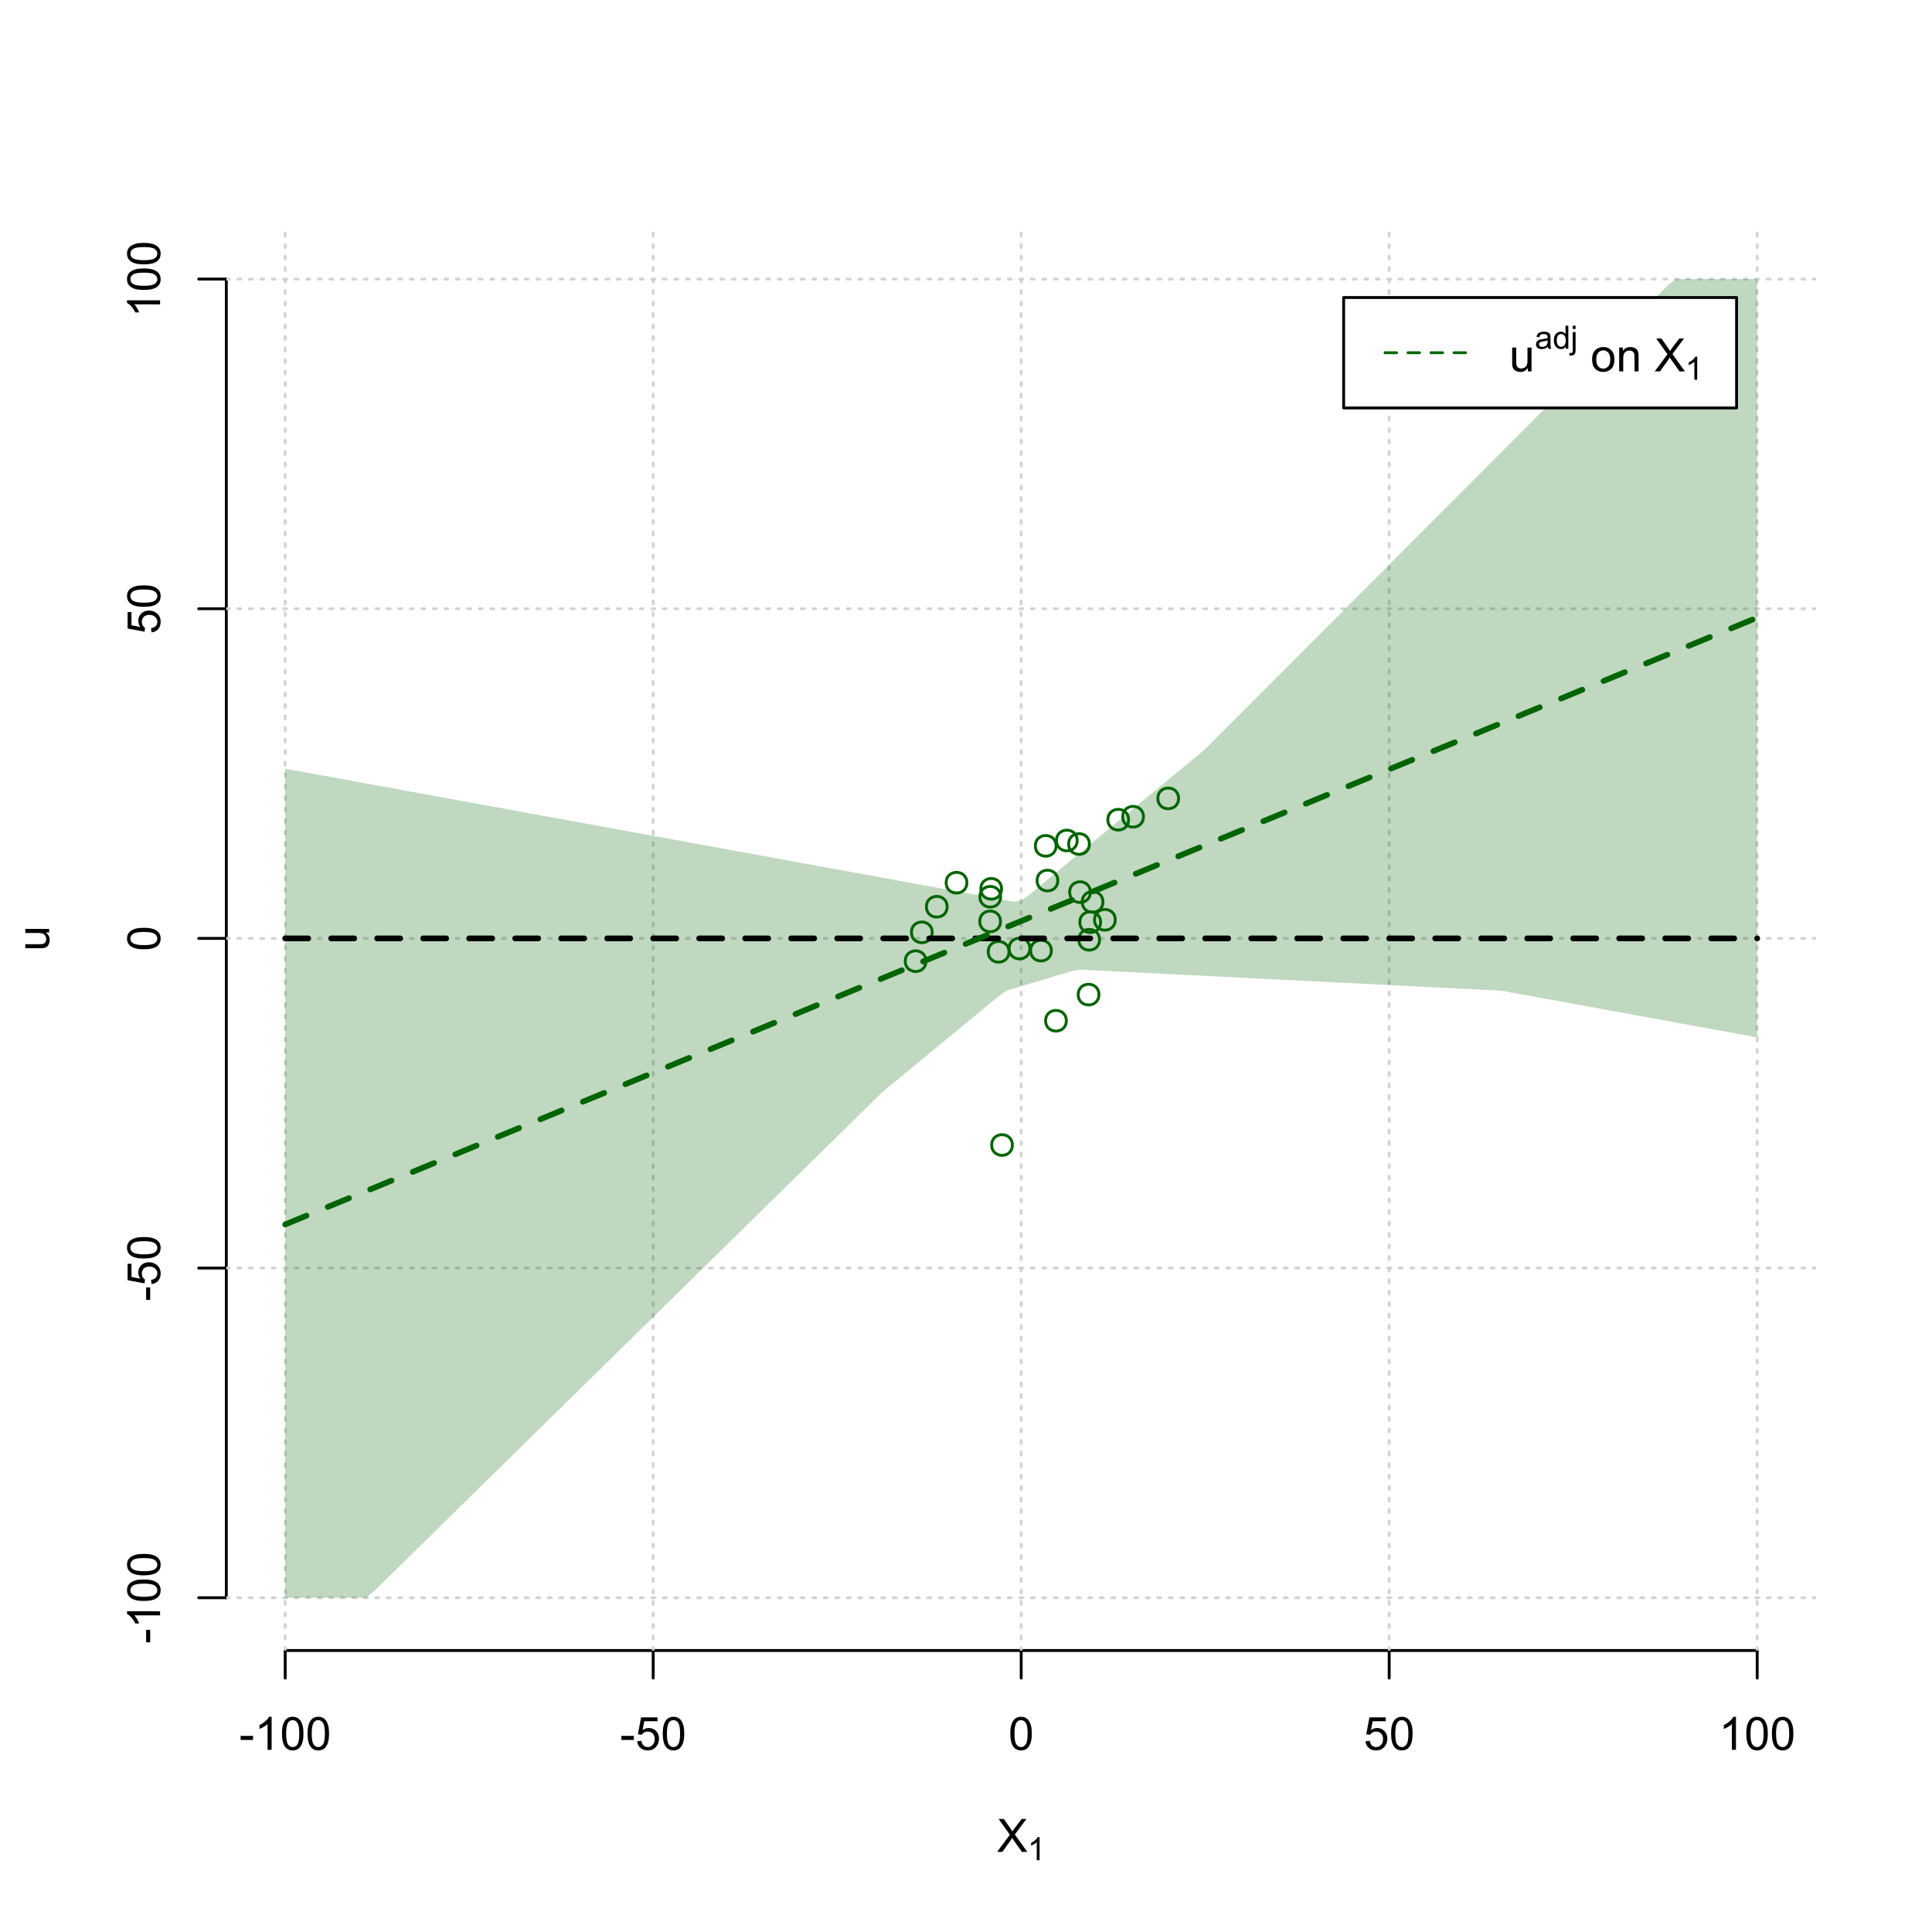 <?xml version="1.0" encoding="UTF-8"?>
<svg xmlns="http://www.w3.org/2000/svg" xmlns:xlink="http://www.w3.org/1999/xlink" width="504pt" height="504pt" viewBox="0 0 504 504" version="1.1">
<defs>
<g>
<symbol overflow="visible" id="glyph0-0">
<path style="stroke:none;" d="M 1.5 0 L 1.5 -7.5 L 7.5 -7.5 L 7.5 0 Z M 1.688 -0.188 L 7.312 -0.188 L 7.312 -7.312 L 1.688 -7.312 Z M 1.688 -0.188 "/>
</symbol>
<symbol overflow="visible" id="glyph0-1">
<path style="stroke:none;" d="M 0.055 0 L 3.375 -4.477 L 0.445 -8.59 L 1.797 -8.59 L 3.359 -6.387 C 3.68 -5.93 3.91 -5.578 4.047 -5.332 C 4.238 -5.645 4.465 -5.969 4.727 -6.312 L 6.457 -8.59 L 7.695 -8.59 L 4.676 -4.539 L 7.93 0 L 6.523 0 L 4.359 -3.062 C 4.238 -3.238 4.113 -3.43 3.984 -3.641 C 3.789 -3.324 3.652 -3.109 3.574 -2.992 L 1.418 0 Z M 0.055 0 "/>
</symbol>
<symbol overflow="visible" id="glyph0-2">
<path style="stroke:none;" d="M 0.383 -2.578 L 0.383 -3.641 L 3.621 -3.641 L 3.621 -2.578 Z M 0.383 -2.578 "/>
</symbol>
<symbol overflow="visible" id="glyph0-3">
<path style="stroke:none;" d="M 4.469 0 L 3.414 0 L 3.414 -6.719 C 3.16 -6.477 2.828 -6.234 2.414 -5.996 C 2 -5.75 1.629 -5.57 1.305 -5.449 L 1.305 -6.469 C 1.895 -6.742 2.41 -7.078 2.852 -7.477 C 3.293 -7.871 3.605 -8.254 3.789 -8.625 L 4.469 -8.625 Z M 4.469 0 "/>
</symbol>
<symbol overflow="visible" id="glyph0-4">
<path style="stroke:none;" d="M 0.5 -4.234 C 0.496 -5.246 0.602 -6.062 0.812 -6.688 C 1.02 -7.305 1.328 -7.785 1.742 -8.121 C 2.148 -8.457 2.668 -8.625 3.297 -8.625 C 3.758 -8.625 4.164 -8.531 4.512 -8.348 C 4.855 -8.16 5.141 -7.891 5.371 -7.543 C 5.594 -7.191 5.773 -6.766 5.906 -6.266 C 6.035 -5.762 6.098 -5.086 6.102 -4.234 C 6.098 -3.227 5.996 -2.414 5.789 -1.797 C 5.578 -1.176 5.266 -0.695 4.859 -0.359 C 4.445 -0.02 3.926 0.145 3.297 0.148 C 2.465 0.145 1.816 -0.148 1.348 -0.742 C 0.781 -1.457 0.496 -2.621 0.5 -4.234 Z M 1.582 -4.234 C 1.582 -2.824 1.746 -1.887 2.074 -1.418 C 2.402 -0.949 2.809 -0.715 3.297 -0.719 C 3.777 -0.715 4.184 -0.949 4.52 -1.422 C 4.848 -1.887 5.016 -2.824 5.016 -4.234 C 5.016 -5.648 4.848 -6.59 4.52 -7.055 C 4.184 -7.516 3.773 -7.746 3.289 -7.75 C 2.801 -7.746 2.414 -7.543 2.125 -7.137 C 1.762 -6.613 1.582 -5.645 1.582 -4.234 Z M 1.582 -4.234 "/>
</symbol>
<symbol overflow="visible" id="glyph0-5">
<path style="stroke:none;" d="M 0.5 -2.25 L 1.605 -2.344 C 1.684 -1.805 1.871 -1.398 2.176 -1.125 C 2.473 -0.852 2.836 -0.715 3.258 -0.719 C 3.766 -0.715 4.195 -0.906 4.547 -1.293 C 4.898 -1.672 5.074 -2.18 5.074 -2.82 C 5.074 -3.414 4.902 -3.891 4.566 -4.242 C 4.227 -4.59 3.785 -4.762 3.242 -4.766 C 2.898 -4.762 2.594 -4.684 2.32 -4.531 C 2.047 -4.375 1.832 -4.176 1.676 -3.93 L 0.688 -4.062 L 1.516 -8.473 L 5.789 -8.473 L 5.789 -7.465 L 2.359 -7.465 L 1.898 -5.156 C 2.414 -5.516 2.953 -5.695 3.523 -5.695 C 4.27 -5.695 4.902 -5.434 5.422 -4.914 C 5.934 -4.395 6.191 -3.727 6.195 -2.914 C 6.191 -2.133 5.965 -1.461 5.516 -0.898 C 4.961 -0.199 4.211 0.145 3.258 0.148 C 2.477 0.145 1.836 -0.07 1.344 -0.508 C 0.844 -0.941 0.562 -1.523 0.5 -2.25 Z M 0.5 -2.25 "/>
</symbol>
<symbol overflow="visible" id="glyph0-6">
<path style="stroke:none;" d="M 4.867 0 L 4.867 -0.914 C 4.379 -0.211 3.723 0.141 2.895 0.141 C 2.527 0.141 2.184 0.07 1.867 -0.07 C 1.547 -0.211 1.309 -0.387 1.156 -0.602 C 1 -0.812 0.895 -1.074 0.832 -1.383 C 0.785 -1.59 0.762 -1.918 0.766 -2.367 L 0.766 -6.223 L 1.82 -6.223 L 1.82 -2.773 C 1.816 -2.219 1.84 -1.848 1.887 -1.656 C 1.949 -1.379 2.09 -1.16 2.309 -1.004 C 2.523 -0.84 2.789 -0.762 3.105 -0.766 C 3.418 -0.762 3.715 -0.844 3.996 -1.008 C 4.273 -1.172 4.469 -1.391 4.586 -1.672 C 4.699 -1.949 4.758 -2.355 4.758 -2.891 L 4.758 -6.223 L 5.812 -6.223 L 5.812 0 Z M 4.867 0 "/>
</symbol>
<symbol overflow="visible" id="glyph0-7">
<path style="stroke:none;" d=""/>
</symbol>
<symbol overflow="visible" id="glyph0-8">
<path style="stroke:none;" d="M 0.398 -3.109 C 0.398 -4.262 0.719 -5.117 1.359 -5.672 C 1.895 -6.133 2.547 -6.363 3.316 -6.363 C 4.172 -6.363 4.871 -6.082 5.414 -5.52 C 5.953 -4.957 6.223 -4.184 6.227 -3.199 C 6.223 -2.398 6.102 -1.766 5.867 -1.309 C 5.625 -0.848 5.277 -0.492 4.82 -0.238 C 4.359 0.016 3.859 0.141 3.316 0.141 C 2.441 0.141 1.734 -0.137 1.203 -0.695 C 0.664 -1.254 0.398 -2.059 0.398 -3.109 Z M 1.484 -3.109 C 1.48 -2.309 1.656 -1.711 2.004 -1.32 C 2.348 -0.922 2.785 -0.727 3.316 -0.727 C 3.84 -0.727 4.273 -0.926 4.621 -1.324 C 4.969 -1.723 5.145 -2.328 5.145 -3.148 C 5.145 -3.914 4.969 -4.496 4.617 -4.895 C 4.266 -5.289 3.832 -5.488 3.316 -5.492 C 2.785 -5.488 2.348 -5.293 2.004 -4.898 C 1.656 -4.5 1.48 -3.902 1.484 -3.109 Z M 1.484 -3.109 "/>
</symbol>
<symbol overflow="visible" id="glyph0-9">
<path style="stroke:none;" d="M 0.789 0 L 0.789 -6.223 L 1.742 -6.223 L 1.742 -5.336 C 2.195 -6.02 2.855 -6.363 3.719 -6.363 C 4.09 -6.363 4.434 -6.293 4.754 -6.16 C 5.066 -6.023 5.305 -5.848 5.461 -5.633 C 5.617 -5.41 5.727 -5.152 5.789 -4.852 C 5.828 -4.656 5.848 -4.312 5.848 -3.828 L 5.848 0 L 4.793 0 L 4.793 -3.785 C 4.793 -4.215 4.75 -4.535 4.668 -4.75 C 4.586 -4.961 4.441 -5.129 4.234 -5.258 C 4.023 -5.383 3.777 -5.449 3.5 -5.449 C 3.047 -5.449 2.66 -5.305 2.332 -5.02 C 2.004 -4.734 1.84 -4.195 1.844 -3.398 L 1.844 0 Z M 0.789 0 "/>
</symbol>
<symbol overflow="visible" id="glyph1-0">
<path style="stroke:none;" d="M 1.051 0 L 1.051 -5.25 L 5.25 -5.25 L 5.25 0 Z M 1.18 -0.133 L 5.117 -0.133 L 5.117 -5.117 L 1.18 -5.117 Z M 1.18 -0.133 "/>
</symbol>
<symbol overflow="visible" id="glyph1-1">
<path style="stroke:none;" d="M 3.129 0 L 2.391 0 L 2.391 -4.703 C 2.211 -4.531 1.977 -4.363 1.691 -4.195 C 1.398 -4.023 1.141 -3.895 0.914 -3.812 L 0.914 -4.527 C 1.328 -4.719 1.688 -4.953 1.996 -5.234 C 2.305 -5.508 2.523 -5.777 2.652 -6.039 L 3.129 -6.039 Z M 3.129 0 "/>
</symbol>
<symbol overflow="visible" id="glyph1-2">
<path style="stroke:none;" d="M 3.395 -0.539 C 3.117 -0.305 2.855 -0.137 2.605 -0.043 C 2.352 0.051 2.082 0.094 1.793 0.098 C 1.312 0.094 0.941 -0.02 0.688 -0.25 C 0.43 -0.48 0.305 -0.781 0.305 -1.148 C 0.305 -1.359 0.352 -1.551 0.449 -1.73 C 0.543 -1.902 0.668 -2.047 0.828 -2.156 C 0.984 -2.262 1.164 -2.34 1.363 -2.398 C 1.504 -2.434 1.723 -2.473 2.02 -2.512 C 2.609 -2.578 3.047 -2.664 3.336 -2.766 C 3.336 -2.867 3.34 -2.93 3.34 -2.957 C 3.34 -3.258 3.27 -3.469 3.129 -3.594 C 2.941 -3.758 2.66 -3.844 2.289 -3.844 C 1.941 -3.844 1.684 -3.781 1.52 -3.66 C 1.348 -3.535 1.227 -3.32 1.152 -3.016 L 0.43 -3.113 C 0.492 -3.418 0.602 -3.668 0.754 -3.863 C 0.902 -4.051 1.121 -4.199 1.406 -4.301 C 1.688 -4.402 2.016 -4.453 2.395 -4.453 C 2.766 -4.453 3.066 -4.406 3.301 -4.32 C 3.527 -4.23 3.699 -4.121 3.812 -3.992 C 3.918 -3.855 3.996 -3.691 4.043 -3.492 C 4.066 -3.363 4.078 -3.133 4.082 -2.809 L 4.082 -1.824 C 4.078 -1.137 4.094 -0.703 4.129 -0.523 C 4.156 -0.336 4.219 -0.164 4.316 0 L 3.543 0 C 3.465 -0.152 3.414 -0.332 3.395 -0.539 Z M 3.336 -2.188 C 3.062 -2.074 2.66 -1.98 2.129 -1.906 C 1.82 -1.859 1.605 -1.812 1.484 -1.758 C 1.355 -1.703 1.258 -1.621 1.191 -1.52 C 1.121 -1.41 1.09 -1.293 1.09 -1.168 C 1.09 -0.969 1.164 -0.805 1.312 -0.676 C 1.461 -0.543 1.68 -0.48 1.969 -0.48 C 2.25 -0.48 2.5 -0.539 2.727 -0.664 C 2.945 -0.785 3.109 -0.957 3.215 -1.176 C 3.293 -1.34 3.332 -1.586 3.336 -1.914 Z M 3.336 -2.188 "/>
</symbol>
<symbol overflow="visible" id="glyph1-3">
<path style="stroke:none;" d="M 3.379 0 L 3.379 -0.551 C 3.102 -0.121 2.695 0.094 2.16 0.098 C 1.812 0.094 1.492 0 1.203 -0.188 C 0.906 -0.379 0.68 -0.645 0.523 -0.988 C 0.359 -1.328 0.281 -1.723 0.285 -2.172 C 0.281 -2.605 0.355 -3 0.504 -3.355 C 0.648 -3.707 0.863 -3.977 1.156 -4.168 C 1.441 -4.355 1.766 -4.453 2.129 -4.453 C 2.387 -4.453 2.621 -4.395 2.828 -4.285 C 3.031 -4.172 3.199 -4.031 3.332 -3.855 L 3.332 -6.012 L 4.066 -6.012 L 4.066 0 Z M 1.047 -2.172 C 1.043 -1.613 1.16 -1.195 1.398 -0.922 C 1.629 -0.641 1.906 -0.504 2.23 -0.508 C 2.551 -0.504 2.824 -0.637 3.051 -0.902 C 3.273 -1.168 3.387 -1.57 3.391 -2.113 C 3.387 -2.707 3.273 -3.145 3.047 -3.426 C 2.816 -3.703 2.531 -3.844 2.199 -3.844 C 1.867 -3.844 1.594 -3.707 1.375 -3.441 C 1.152 -3.168 1.043 -2.746 1.047 -2.172 Z M 1.047 -2.172 "/>
</symbol>
<symbol overflow="visible" id="glyph1-4">
<path style="stroke:none;" d="M 0.551 -5.156 L 0.551 -6.012 L 1.289 -6.012 L 1.289 -5.156 Z M -0.387 1.691 L -0.246 1.062 C -0.098 1.098 0.016 1.117 0.102 1.121 C 0.25 1.117 0.363 1.066 0.438 0.969 C 0.512 0.867 0.551 0.621 0.551 0.223 L 0.551 -4.355 L 1.289 -4.355 L 1.289 0.238 C 1.289 0.773 1.219 1.148 1.078 1.359 C 0.898 1.633 0.602 1.77 0.191 1.77 C -0.008 1.77 -0.199 1.742 -0.387 1.691 Z M -0.387 1.691 "/>
</symbol>
<symbol overflow="visible" id="glyph2-0">
<path style="stroke:none;" d="M 0 -1.5 L -7.5 -1.5 L -7.5 -7.5 L 0 -7.5 Z M -0.188 -1.688 L -0.188 -7.312 L -7.312 -7.312 L -7.312 -1.688 Z M -0.188 -1.688 "/>
</symbol>
<symbol overflow="visible" id="glyph2-1">
<path style="stroke:none;" d="M 0 -4.867 L -0.914 -4.867 C -0.211 -4.379 0.141 -3.723 0.141 -2.895 C 0.141 -2.527 0.07 -2.184 -0.07 -1.867 C -0.211 -1.547 -0.387 -1.309 -0.598 -1.156 C -0.809 -1 -1.07 -0.895 -1.383 -0.832 C -1.59 -0.789 -1.918 -0.766 -2.367 -0.77 L -6.223 -0.77 L -6.223 -1.824 L -2.773 -1.824 C -2.219 -1.82 -1.848 -1.844 -1.656 -1.887 C -1.379 -1.949 -1.16 -2.09 -1.004 -2.309 C -0.84 -2.523 -0.762 -2.789 -0.766 -3.105 C -0.762 -3.418 -0.844 -3.715 -1.008 -3.996 C -1.172 -4.273 -1.391 -4.469 -1.672 -4.586 C -1.945 -4.699 -2.352 -4.758 -2.887 -4.758 L -6.223 -4.758 L -6.223 -5.812 L 0 -5.812 Z M 0 -4.867 "/>
</symbol>
<symbol overflow="visible" id="glyph2-2">
<path style="stroke:none;" d="M -2.578 -0.383 L -3.641 -0.383 L -3.641 -3.621 L -2.578 -3.621 Z M -2.578 -0.383 "/>
</symbol>
<symbol overflow="visible" id="glyph2-3">
<path style="stroke:none;" d="M 0 -4.469 L 0 -3.414 L -6.719 -3.418 C -6.477 -3.16 -6.234 -2.828 -5.996 -2.418 C -5.75 -2.004 -5.57 -1.633 -5.449 -1.309 L -6.469 -1.309 C -6.742 -1.895 -7.078 -2.41 -7.477 -2.852 C -7.871 -3.293 -8.254 -3.605 -8.625 -3.793 L -8.625 -4.473 Z M 0 -4.469 "/>
</symbol>
<symbol overflow="visible" id="glyph2-4">
<path style="stroke:none;" d="M -4.234 -0.5 C -5.246 -0.496 -6.062 -0.602 -6.688 -0.812 C -7.305 -1.02 -7.785 -1.328 -8.121 -1.742 C -8.457 -2.152 -8.625 -2.672 -8.625 -3.301 C -8.625 -3.758 -8.531 -4.164 -8.348 -4.512 C -8.16 -4.859 -7.891 -5.145 -7.543 -5.371 C -7.191 -5.594 -6.766 -5.773 -6.266 -5.906 C -5.762 -6.035 -5.086 -6.098 -4.234 -6.102 C -3.223 -6.098 -2.41 -5.996 -1.793 -5.789 C -1.176 -5.578 -0.695 -5.266 -0.359 -4.859 C -0.02 -4.445 0.145 -3.926 0.148 -3.297 C 0.145 -2.465 -0.148 -1.816 -0.742 -1.348 C -1.457 -0.781 -2.621 -0.496 -4.234 -0.5 Z M -4.234 -1.582 C -2.824 -1.582 -1.887 -1.746 -1.418 -2.074 C -0.949 -2.402 -0.715 -2.809 -0.719 -3.297 C -0.715 -3.777 -0.949 -4.184 -1.422 -4.52 C -1.887 -4.848 -2.824 -5.016 -4.234 -5.016 C -5.648 -5.016 -6.59 -4.848 -7.055 -4.52 C -7.516 -4.188 -7.746 -3.777 -7.75 -3.289 C -7.746 -2.801 -7.543 -2.414 -7.137 -2.129 C -6.613 -1.762 -5.645 -1.582 -4.234 -1.582 Z M -4.234 -1.582 "/>
</symbol>
<symbol overflow="visible" id="glyph2-5">
<path style="stroke:none;" d="M -2.25 -0.5 L -2.344 -1.605 C -1.805 -1.684 -1.398 -1.871 -1.125 -2.176 C -0.852 -2.473 -0.715 -2.836 -0.719 -3.258 C -0.715 -3.766 -0.906 -4.195 -1.293 -4.547 C -1.672 -4.898 -2.18 -5.074 -2.816 -5.074 C -3.414 -5.074 -3.891 -4.902 -4.242 -4.566 C -4.59 -4.227 -4.762 -3.785 -4.766 -3.242 C -4.762 -2.898 -4.684 -2.594 -4.531 -2.32 C -4.375 -2.047 -4.176 -1.832 -3.93 -1.676 L -4.062 -0.688 L -8.473 -1.52 L -8.473 -5.789 L -7.465 -5.789 L -7.465 -2.363 L -5.156 -1.898 C -5.516 -2.414 -5.695 -2.953 -5.695 -3.523 C -5.695 -4.27 -5.434 -4.902 -4.914 -5.422 C -4.395 -5.934 -3.727 -6.191 -2.91 -6.195 C -2.133 -6.191 -1.461 -5.965 -0.895 -5.516 C -0.199 -4.961 0.145 -4.211 0.148 -3.258 C 0.145 -2.477 -0.07 -1.836 -0.508 -1.344 C -0.941 -0.848 -1.523 -0.566 -2.25 -0.5 Z M -2.25 -0.5 "/>
</symbol>
</g>
<clipPath id="clip1">
  <path d="M 74 59.039 L 75 59.039 L 75 430.559 L 74 430.559 Z M 74 59.039 "/>
</clipPath>
<clipPath id="clip2">
  <path d="M 170 59.039 L 171 59.039 L 171 430.559 L 170 430.559 Z M 170 59.039 "/>
</clipPath>
<clipPath id="clip3">
  <path d="M 266 59.039 L 267 59.039 L 267 430.559 L 266 430.559 Z M 266 59.039 "/>
</clipPath>
<clipPath id="clip4">
  <path d="M 362 59.039 L 363 59.039 L 363 430.559 L 362 430.559 Z M 362 59.039 "/>
</clipPath>
<clipPath id="clip5">
  <path d="M 458 59.039 L 459 59.039 L 459 430.559 L 458 430.559 Z M 458 59.039 "/>
</clipPath>
<clipPath id="clip6">
  <path d="M 59.039 416 L 473.758 416 L 473.758 418 L 59.039 418 Z M 59.039 416 "/>
</clipPath>
<clipPath id="clip7">
  <path d="M 59.039 330 L 473.758 330 L 473.758 332 L 59.039 332 Z M 59.039 330 "/>
</clipPath>
<clipPath id="clip8">
  <path d="M 59.039 244 L 473.758 244 L 473.758 246 L 59.039 246 Z M 59.039 244 "/>
</clipPath>
<clipPath id="clip9">
  <path d="M 59.039 158 L 473.758 158 L 473.758 160 L 59.039 160 Z M 59.039 158 "/>
</clipPath>
<clipPath id="clip10">
  <path d="M 59.039 72 L 473.758 72 L 473.758 74 L 59.039 74 Z M 59.039 72 "/>
</clipPath>
</defs>
<g id="surface1716">
<rect x="0" y="0" width="504" height="504" style="fill:rgb(100%,100%,100%);fill-opacity:1;stroke:none;"/>
<g style="fill:rgb(0%,0%,0%);fill-opacity:1;">
  <use xlink:href="#glyph0-1" x="260.062" y="483.102"/>
</g>
<g style="fill:rgb(0%,0%,0%);fill-opacity:1;">
  <use xlink:href="#glyph1-1" x="268.066" y="485.281"/>
</g>
<g style="fill:rgb(0%,0%,0%);fill-opacity:1;">
  <use xlink:href="#glyph2-1" x="12.82" y="248.137"/>
</g>
<path style="fill:none;stroke-width:0.75;stroke-linecap:round;stroke-linejoin:round;stroke:rgb(0%,0%,0%);stroke-opacity:1;stroke-miterlimit:10;" d="M 74.398 430.559 L 458.398 430.559 "/>
<path style="fill:none;stroke-width:0.75;stroke-linecap:round;stroke-linejoin:round;stroke:rgb(0%,0%,0%);stroke-opacity:1;stroke-miterlimit:10;" d="M 74.398 430.559 L 74.398 437.762 "/>
<path style="fill:none;stroke-width:0.75;stroke-linecap:round;stroke-linejoin:round;stroke:rgb(0%,0%,0%);stroke-opacity:1;stroke-miterlimit:10;" d="M 170.398 430.559 L 170.398 437.762 "/>
<path style="fill:none;stroke-width:0.75;stroke-linecap:round;stroke-linejoin:round;stroke:rgb(0%,0%,0%);stroke-opacity:1;stroke-miterlimit:10;" d="M 266.398 430.559 L 266.398 437.762 "/>
<path style="fill:none;stroke-width:0.75;stroke-linecap:round;stroke-linejoin:round;stroke:rgb(0%,0%,0%);stroke-opacity:1;stroke-miterlimit:10;" d="M 362.398 430.559 L 362.398 437.762 "/>
<path style="fill:none;stroke-width:0.75;stroke-linecap:round;stroke-linejoin:round;stroke:rgb(0%,0%,0%);stroke-opacity:1;stroke-miterlimit:10;" d="M 458.398 430.559 L 458.398 437.762 "/>
<g style="fill:rgb(0%,0%,0%);fill-opacity:1;">
  <use xlink:href="#glyph0-2" x="62.391" y="456.48"/>
  <use xlink:href="#glyph0-3" x="66.387" y="456.48"/>
  <use xlink:href="#glyph0-4" x="73.061" y="456.48"/>
  <use xlink:href="#glyph0-4" x="79.734" y="456.48"/>
</g>
<g style="fill:rgb(0%,0%,0%);fill-opacity:1;">
  <use xlink:href="#glyph0-2" x="161.727" y="456.48"/>
  <use xlink:href="#glyph0-5" x="165.723" y="456.48"/>
  <use xlink:href="#glyph0-4" x="172.396" y="456.48"/>
</g>
<g style="fill:rgb(0%,0%,0%);fill-opacity:1;">
  <use xlink:href="#glyph0-4" x="263.062" y="456.48"/>
</g>
<g style="fill:rgb(0%,0%,0%);fill-opacity:1;">
  <use xlink:href="#glyph0-5" x="355.727" y="456.48"/>
  <use xlink:href="#glyph0-4" x="362.4" y="456.48"/>
</g>
<g style="fill:rgb(0%,0%,0%);fill-opacity:1;">
  <use xlink:href="#glyph0-3" x="448.387" y="456.48"/>
  <use xlink:href="#glyph0-4" x="455.061" y="456.48"/>
  <use xlink:href="#glyph0-4" x="461.734" y="456.48"/>
</g>
<path style="fill:none;stroke-width:0.75;stroke-linecap:round;stroke-linejoin:round;stroke:rgb(0%,0%,0%);stroke-opacity:1;stroke-miterlimit:10;" d="M 59.039 416.801 L 59.039 72.801 "/>
<path style="fill:none;stroke-width:0.75;stroke-linecap:round;stroke-linejoin:round;stroke:rgb(0%,0%,0%);stroke-opacity:1;stroke-miterlimit:10;" d="M 59.039 416.801 L 51.84 416.801 "/>
<path style="fill:none;stroke-width:0.75;stroke-linecap:round;stroke-linejoin:round;stroke:rgb(0%,0%,0%);stroke-opacity:1;stroke-miterlimit:10;" d="M 59.039 330.801 L 51.84 330.801 "/>
<path style="fill:none;stroke-width:0.75;stroke-linecap:round;stroke-linejoin:round;stroke:rgb(0%,0%,0%);stroke-opacity:1;stroke-miterlimit:10;" d="M 59.039 244.801 L 51.84 244.801 "/>
<path style="fill:none;stroke-width:0.75;stroke-linecap:round;stroke-linejoin:round;stroke:rgb(0%,0%,0%);stroke-opacity:1;stroke-miterlimit:10;" d="M 59.039 158.801 L 51.84 158.801 "/>
<path style="fill:none;stroke-width:0.75;stroke-linecap:round;stroke-linejoin:round;stroke:rgb(0%,0%,0%);stroke-opacity:1;stroke-miterlimit:10;" d="M 59.039 72.801 L 51.84 72.801 "/>
<g style="fill:rgb(0%,0%,0%);fill-opacity:1;">
  <use xlink:href="#glyph2-2" x="41.762" y="428.809"/>
  <use xlink:href="#glyph2-3" x="41.762" y="424.812"/>
  <use xlink:href="#glyph2-4" x="41.762" y="418.139"/>
  <use xlink:href="#glyph2-4" x="41.762" y="411.465"/>
</g>
<g style="fill:rgb(0%,0%,0%);fill-opacity:1;">
  <use xlink:href="#glyph2-2" x="41.762" y="339.473"/>
  <use xlink:href="#glyph2-5" x="41.762" y="335.477"/>
  <use xlink:href="#glyph2-4" x="41.762" y="328.803"/>
</g>
<g style="fill:rgb(0%,0%,0%);fill-opacity:1;">
  <use xlink:href="#glyph2-4" x="41.762" y="248.137"/>
</g>
<g style="fill:rgb(0%,0%,0%);fill-opacity:1;">
  <use xlink:href="#glyph2-5" x="41.762" y="165.473"/>
  <use xlink:href="#glyph2-4" x="41.762" y="158.799"/>
</g>
<g style="fill:rgb(0%,0%,0%);fill-opacity:1;">
  <use xlink:href="#glyph2-3" x="41.762" y="82.812"/>
  <use xlink:href="#glyph2-4" x="41.762" y="76.139"/>
  <use xlink:href="#glyph2-4" x="41.762" y="69.465"/>
</g>
<g clip-path="url(#clip1)" clip-rule="nonzero">
<path style="fill:none;stroke-width:0.75;stroke-linecap:round;stroke-linejoin:round;stroke:rgb(82.745%,82.745%,82.745%);stroke-opacity:1;stroke-dasharray:0.75,2.25;stroke-miterlimit:10;" d="M 74.398 430.559 L 74.398 59.039 "/>
</g>
<g clip-path="url(#clip2)" clip-rule="nonzero">
<path style="fill:none;stroke-width:0.75;stroke-linecap:round;stroke-linejoin:round;stroke:rgb(82.745%,82.745%,82.745%);stroke-opacity:1;stroke-dasharray:0.75,2.25;stroke-miterlimit:10;" d="M 170.398 430.559 L 170.398 59.039 "/>
</g>
<g clip-path="url(#clip3)" clip-rule="nonzero">
<path style="fill:none;stroke-width:0.75;stroke-linecap:round;stroke-linejoin:round;stroke:rgb(82.745%,82.745%,82.745%);stroke-opacity:1;stroke-dasharray:0.75,2.25;stroke-miterlimit:10;" d="M 266.398 430.559 L 266.398 59.039 "/>
</g>
<g clip-path="url(#clip4)" clip-rule="nonzero">
<path style="fill:none;stroke-width:0.75;stroke-linecap:round;stroke-linejoin:round;stroke:rgb(82.745%,82.745%,82.745%);stroke-opacity:1;stroke-dasharray:0.75,2.25;stroke-miterlimit:10;" d="M 362.398 430.559 L 362.398 59.039 "/>
</g>
<g clip-path="url(#clip5)" clip-rule="nonzero">
<path style="fill:none;stroke-width:0.75;stroke-linecap:round;stroke-linejoin:round;stroke:rgb(82.745%,82.745%,82.745%);stroke-opacity:1;stroke-dasharray:0.75,2.25;stroke-miterlimit:10;" d="M 458.398 430.559 L 458.398 59.039 "/>
</g>
<g clip-path="url(#clip6)" clip-rule="nonzero">
<path style="fill:none;stroke-width:0.75;stroke-linecap:round;stroke-linejoin:round;stroke:rgb(82.745%,82.745%,82.745%);stroke-opacity:1;stroke-dasharray:0.75,2.25;stroke-miterlimit:10;" d="M 59.039 416.801 L 473.762 416.801 "/>
</g>
<g clip-path="url(#clip7)" clip-rule="nonzero">
<path style="fill:none;stroke-width:0.75;stroke-linecap:round;stroke-linejoin:round;stroke:rgb(82.745%,82.745%,82.745%);stroke-opacity:1;stroke-dasharray:0.75,2.25;stroke-miterlimit:10;" d="M 59.039 330.801 L 473.762 330.801 "/>
</g>
<g clip-path="url(#clip8)" clip-rule="nonzero">
<path style="fill:none;stroke-width:0.75;stroke-linecap:round;stroke-linejoin:round;stroke:rgb(82.745%,82.745%,82.745%);stroke-opacity:1;stroke-dasharray:0.75,2.25;stroke-miterlimit:10;" d="M 59.039 244.801 L 473.762 244.801 "/>
</g>
<g clip-path="url(#clip9)" clip-rule="nonzero">
<path style="fill:none;stroke-width:0.75;stroke-linecap:round;stroke-linejoin:round;stroke:rgb(82.745%,82.745%,82.745%);stroke-opacity:1;stroke-dasharray:0.75,2.25;stroke-miterlimit:10;" d="M 59.039 158.801 L 473.762 158.801 "/>
</g>
<g clip-path="url(#clip10)" clip-rule="nonzero">
<path style="fill:none;stroke-width:0.75;stroke-linecap:round;stroke-linejoin:round;stroke:rgb(82.745%,82.745%,82.745%);stroke-opacity:1;stroke-dasharray:0.75,2.25;stroke-miterlimit:10;" d="M 59.039 72.801 L 473.762 72.801 "/>
</g>
<path style=" stroke:none;fill-rule:nonzero;fill:rgb(0%,39.216%,0%);fill-opacity:0.251;" d="M 74.398 165.488 L 74.398 200.531 L 76.32 200.879 L 78.238 201.23 L 80.16 201.582 L 82.078 201.934 L 84 202.281 L 85.922 202.633 L 87.84 202.984 L 89.762 203.332 L 91.68 203.684 L 93.602 204.035 L 95.52 204.387 L 97.441 204.734 L 99.359 205.086 L 101.281 205.438 L 103.199 205.785 L 105.121 206.137 L 107.039 206.488 L 108.961 206.836 L 110.879 207.188 L 112.801 207.539 L 114.719 207.891 L 116.641 208.238 L 118.559 208.59 L 120.48 208.941 L 122.398 209.289 L 124.32 209.641 L 126.238 209.992 L 128.16 210.344 L 130.078 210.691 L 133.922 211.395 L 135.84 211.742 L 137.762 212.094 L 139.68 212.445 L 141.602 212.797 L 143.52 213.145 L 145.441 213.496 L 147.359 213.848 L 149.281 214.195 L 151.199 214.547 L 153.121 214.898 L 155.039 215.246 L 156.961 215.598 L 158.879 215.949 L 160.801 216.301 L 162.719 216.648 L 164.641 217 L 166.559 217.352 L 168.48 217.699 L 170.398 218.051 L 172.32 218.402 L 174.238 218.754 L 176.16 219.102 L 178.078 219.453 L 180 219.805 L 181.922 220.152 L 183.84 220.504 L 185.762 220.855 L 187.68 221.207 L 189.602 221.555 L 191.52 221.906 L 193.441 222.258 L 195.359 222.605 L 197.281 222.957 L 199.199 223.309 L 201.121 223.656 L 203.039 224.008 L 204.961 224.359 L 206.879 224.711 L 208.801 225.059 L 210.719 225.41 L 212.641 225.762 L 214.559 226.109 L 216.48 226.461 L 218.398 226.812 L 220.32 227.164 L 222.238 227.512 L 224.16 227.863 L 226.078 228.215 L 228 228.562 L 229.922 228.914 L 231.84 229.266 L 233.762 229.617 L 235.68 229.965 L 237.602 230.316 L 239.52 230.668 L 241.441 231.016 L 243.359 231.367 L 245.281 231.719 L 247.199 232.066 L 249.121 232.418 L 251.039 232.77 L 252.961 233.121 L 254.879 233.469 L 256.801 233.82 L 258.719 234.172 L 260.641 234.52 L 262.559 234.871 L 264.48 235.223 L 266.398 234.922 L 268.32 233.578 L 270.238 231.988 L 272.16 230.398 L 274.078 228.809 L 276 227.223 L 277.922 225.633 L 279.84 224.043 L 281.762 222.453 L 283.68 220.863 L 285.602 219.273 L 287.52 217.684 L 289.441 216.098 L 291.359 214.508 L 293.281 212.918 L 295.199 211.328 L 297.121 209.738 L 299.039 208.148 L 300.961 206.559 L 302.879 204.973 L 304.801 203.383 L 306.719 201.793 L 308.641 200.203 L 310.559 198.613 L 312.48 197.023 L 314.398 195.43 L 316.32 193.504 L 318.238 191.578 L 320.16 189.652 L 322.078 187.73 L 325.922 183.879 L 327.84 181.953 L 329.762 180.031 L 331.68 178.105 L 333.602 176.18 L 335.52 174.254 L 337.441 172.332 L 339.359 170.406 L 341.281 168.48 L 343.199 166.555 L 345.121 164.633 L 347.039 162.707 L 348.961 160.781 L 350.879 158.855 L 352.801 156.934 L 354.719 155.008 L 356.641 153.082 L 358.559 151.156 L 360.48 149.234 L 362.398 147.309 L 364.32 145.383 L 366.238 143.457 L 368.16 141.535 L 370.078 139.609 L 373.922 135.758 L 375.84 133.836 L 377.762 131.91 L 379.68 129.984 L 381.602 128.059 L 383.52 126.137 L 385.441 124.211 L 387.359 122.285 L 389.281 120.359 L 391.199 118.438 L 393.121 116.512 L 395.039 114.586 L 396.961 112.664 L 398.879 110.738 L 400.801 108.812 L 402.719 106.887 L 404.641 104.965 L 406.559 103.039 L 408.48 101.113 L 410.398 99.188 L 412.32 97.266 L 414.238 95.34 L 416.16 93.414 L 418.078 91.488 L 420 89.566 L 421.922 87.641 L 423.84 85.715 L 425.762 83.789 L 427.68 81.867 L 429.602 79.941 L 431.52 78.016 L 433.441 76.09 L 435.359 74.168 L 437.281 72.801 L 458.398 72.801 L 458.398 305.656 L 458.398 270.613 L 456.48 270.266 L 454.559 269.914 L 452.641 269.562 L 450.719 269.215 L 448.801 268.863 L 446.879 268.512 L 444.961 268.16 L 443.039 267.812 L 441.121 267.461 L 439.199 267.109 L 437.281 266.762 L 435.359 266.41 L 433.441 266.059 L 431.52 265.707 L 429.602 265.359 L 427.68 265.008 L 425.762 264.656 L 423.84 264.309 L 421.922 263.957 L 418.078 263.254 L 416.16 262.906 L 414.238 262.555 L 412.32 262.203 L 410.398 261.855 L 408.48 261.504 L 406.559 261.152 L 404.641 260.805 L 402.719 260.453 L 400.801 260.102 L 398.879 259.75 L 396.961 259.402 L 395.039 259.051 L 393.121 258.699 L 391.199 258.422 L 389.281 258.316 L 387.359 258.219 L 385.441 258.121 L 383.52 258.027 L 381.602 257.93 L 379.68 257.836 L 377.762 257.738 L 375.84 257.645 L 373.922 257.547 L 372 257.453 L 370.078 257.355 L 368.16 257.262 L 366.238 257.164 L 364.32 257.07 L 362.398 256.973 L 360.48 256.875 L 358.559 256.781 L 356.641 256.684 L 354.719 256.59 L 352.801 256.492 L 350.879 256.398 L 348.961 256.301 L 347.039 256.207 L 345.121 256.109 L 343.199 256.016 L 341.281 255.918 L 339.359 255.82 L 337.441 255.727 L 335.52 255.629 L 333.602 255.535 L 331.68 255.438 L 329.762 255.344 L 327.84 255.246 L 325.922 255.152 L 324 255.055 L 322.078 254.961 L 320.16 254.863 L 318.238 254.77 L 316.32 254.672 L 314.398 254.574 L 312.48 254.48 L 310.559 254.383 L 308.641 254.289 L 306.719 254.191 L 304.801 254.098 L 302.879 254 L 300.961 253.906 L 299.039 253.809 L 297.121 253.715 L 295.199 253.617 L 293.281 253.523 L 291.359 253.426 L 289.441 253.328 L 287.52 253.234 L 285.602 253.137 L 283.68 253.043 L 281.762 252.945 L 279.84 253.262 L 277.922 253.836 L 274.078 254.984 L 272.16 255.562 L 270.238 256.137 L 268.32 256.711 L 266.398 257.285 L 264.48 257.859 L 262.559 258.434 L 260.641 259.777 L 258.719 261.363 L 256.801 262.945 L 254.879 264.527 L 252.961 266.113 L 251.039 267.695 L 249.121 269.277 L 247.199 270.859 L 245.281 272.445 L 243.359 274.027 L 241.441 275.609 L 239.52 277.195 L 237.602 278.777 L 235.68 280.359 L 233.762 281.945 L 231.84 283.527 L 229.922 285.141 L 228 287.027 L 226.078 288.91 L 224.16 290.797 L 222.238 292.684 L 220.32 294.566 L 218.398 296.453 L 216.48 298.34 L 214.559 300.223 L 212.641 302.109 L 210.719 303.992 L 208.801 305.879 L 206.879 307.766 L 204.961 309.648 L 203.039 311.535 L 201.121 313.422 L 199.199 315.305 L 197.281 317.191 L 195.359 319.078 L 193.441 320.961 L 191.52 322.848 L 189.602 324.73 L 187.68 326.617 L 185.762 328.504 L 183.84 330.387 L 181.922 332.273 L 180 334.16 L 178.078 336.043 L 176.16 337.93 L 174.238 339.812 L 172.32 341.699 L 170.398 343.586 L 168.48 345.469 L 166.559 347.355 L 164.641 349.242 L 162.719 351.125 L 160.801 353.012 L 158.879 354.895 L 156.961 356.781 L 155.039 358.668 L 153.121 360.551 L 151.199 362.438 L 149.281 364.324 L 147.359 366.207 L 145.441 368.094 L 143.52 369.98 L 141.602 371.863 L 139.68 373.75 L 137.762 375.633 L 135.84 377.52 L 133.922 379.406 L 132 381.289 L 130.078 383.176 L 128.16 385.062 L 126.238 386.945 L 124.32 388.832 L 122.398 390.715 L 120.48 392.602 L 118.559 394.488 L 116.641 396.371 L 114.719 398.258 L 112.801 400.145 L 110.879 402.027 L 108.961 403.914 L 107.039 405.797 L 105.121 407.684 L 103.199 409.57 L 101.281 411.453 L 99.359 413.34 L 97.441 415.227 L 95.52 416.801 L 74.398 416.801 Z M 74.398 165.488 "/>
<path style="fill:none;stroke-width:0.75;stroke-linecap:round;stroke-linejoin:round;stroke:rgb(0%,39.216%,0%);stroke-opacity:1;stroke-miterlimit:10;" d="M 252.227 230.27 C 252.227 233.867 246.828 233.867 246.828 230.27 C 246.828 226.668 252.227 226.668 252.227 230.27 "/>
<path style="fill:none;stroke-width:0.75;stroke-linecap:round;stroke-linejoin:round;stroke:rgb(0%,39.216%,0%);stroke-opacity:1;stroke-miterlimit:10;" d="M 290.934 239.945 C 290.934 243.547 285.531 243.547 285.531 239.945 C 285.531 236.348 290.934 236.348 290.934 239.945 "/>
<path style="fill:none;stroke-width:0.75;stroke-linecap:round;stroke-linejoin:round;stroke:rgb(0%,39.216%,0%);stroke-opacity:1;stroke-miterlimit:10;" d="M 243.172 243.219 C 243.172 246.82 237.773 246.82 237.773 243.219 C 237.773 239.621 243.172 239.621 243.172 243.219 "/>
<path style="fill:none;stroke-width:0.75;stroke-linecap:round;stroke-linejoin:round;stroke:rgb(0%,39.216%,0%);stroke-opacity:1;stroke-miterlimit:10;" d="M 263.203 248.297 C 263.203 251.895 257.801 251.895 257.801 248.297 C 257.801 244.695 263.203 244.695 263.203 248.297 "/>
<path style="fill:none;stroke-width:0.75;stroke-linecap:round;stroke-linejoin:round;stroke:rgb(0%,39.216%,0%);stroke-opacity:1;stroke-miterlimit:10;" d="M 287.105 240.566 C 287.105 244.164 281.707 244.164 281.707 240.566 C 281.707 236.965 287.105 236.965 287.105 240.566 "/>
<path style="fill:none;stroke-width:0.75;stroke-linecap:round;stroke-linejoin:round;stroke:rgb(0%,39.216%,0%);stroke-opacity:1;stroke-miterlimit:10;" d="M 284.441 232.727 C 284.441 236.324 279.043 236.324 279.043 232.727 C 279.043 229.125 284.441 229.125 284.441 232.727 "/>
<path style="fill:none;stroke-width:0.75;stroke-linecap:round;stroke-linejoin:round;stroke:rgb(0%,39.216%,0%);stroke-opacity:1;stroke-miterlimit:10;" d="M 278.168 266.277 C 278.168 269.879 272.766 269.879 272.766 266.277 C 272.766 262.68 278.168 262.68 278.168 266.277 "/>
<path style="fill:none;stroke-width:0.75;stroke-linecap:round;stroke-linejoin:round;stroke:rgb(0%,39.216%,0%);stroke-opacity:1;stroke-miterlimit:10;" d="M 274.258 247.984 C 274.258 251.586 268.859 251.586 268.859 247.984 C 268.859 244.387 274.258 244.387 274.258 247.984 "/>
<path style="fill:none;stroke-width:0.75;stroke-linecap:round;stroke-linejoin:round;stroke:rgb(0%,39.216%,0%);stroke-opacity:1;stroke-miterlimit:10;" d="M 298.285 213.062 C 298.285 216.664 292.887 216.664 292.887 213.062 C 292.887 209.461 298.285 209.461 298.285 213.062 "/>
<path style="fill:none;stroke-width:0.75;stroke-linecap:round;stroke-linejoin:round;stroke:rgb(0%,39.216%,0%);stroke-opacity:1;stroke-miterlimit:10;" d="M 241.559 250.738 C 241.559 254.336 236.16 254.336 236.16 250.738 C 236.16 247.137 241.559 247.137 241.559 250.738 "/>
<path style="fill:none;stroke-width:0.75;stroke-linecap:round;stroke-linejoin:round;stroke:rgb(0%,39.216%,0%);stroke-opacity:1;stroke-miterlimit:10;" d="M 264.098 298.699 C 264.098 302.301 258.699 302.301 258.699 298.699 C 258.699 295.102 264.098 295.102 264.098 298.699 "/>
<path style="fill:none;stroke-width:0.75;stroke-linecap:round;stroke-linejoin:round;stroke:rgb(0%,39.216%,0%);stroke-opacity:1;stroke-miterlimit:10;" d="M 294.41 213.828 C 294.41 217.43 289.012 217.43 289.012 213.828 C 289.012 210.23 294.41 210.23 294.41 213.828 "/>
<path style="fill:none;stroke-width:0.75;stroke-linecap:round;stroke-linejoin:round;stroke:rgb(0%,39.216%,0%);stroke-opacity:1;stroke-miterlimit:10;" d="M 261.27 231.871 C 261.27 235.469 255.871 235.469 255.871 231.871 C 255.871 228.27 261.27 228.27 261.27 231.871 "/>
<path style="fill:none;stroke-width:0.75;stroke-linecap:round;stroke-linejoin:round;stroke:rgb(0%,39.216%,0%);stroke-opacity:1;stroke-miterlimit:10;" d="M 275.496 220.66 C 275.496 224.258 270.094 224.258 270.094 220.66 C 270.094 217.059 275.496 217.059 275.496 220.66 "/>
<path style="fill:none;stroke-width:0.75;stroke-linecap:round;stroke-linejoin:round;stroke:rgb(0%,39.216%,0%);stroke-opacity:1;stroke-miterlimit:10;" d="M 284.176 220.176 C 284.176 223.777 278.777 223.777 278.777 220.176 C 278.777 216.574 284.176 216.574 284.176 220.176 "/>
<path style="fill:none;stroke-width:0.75;stroke-linecap:round;stroke-linejoin:round;stroke:rgb(0%,39.216%,0%);stroke-opacity:1;stroke-miterlimit:10;" d="M 307.449 208.281 C 307.449 211.879 302.051 211.879 302.051 208.281 C 302.051 204.68 307.449 204.68 307.449 208.281 "/>
<path style="fill:none;stroke-width:0.75;stroke-linecap:round;stroke-linejoin:round;stroke:rgb(0%,39.216%,0%);stroke-opacity:1;stroke-miterlimit:10;" d="M 260.992 240.367 C 260.992 243.969 255.594 243.969 255.594 240.367 C 255.594 236.766 260.992 236.766 260.992 240.367 "/>
<path style="fill:none;stroke-width:0.75;stroke-linecap:round;stroke-linejoin:round;stroke:rgb(0%,39.216%,0%);stroke-opacity:1;stroke-miterlimit:10;" d="M 286.832 245.152 C 286.832 248.754 281.434 248.754 281.434 245.152 C 281.434 241.555 286.832 241.555 286.832 245.152 "/>
<path style="fill:none;stroke-width:0.75;stroke-linecap:round;stroke-linejoin:round;stroke:rgb(0%,39.216%,0%);stroke-opacity:1;stroke-miterlimit:10;" d="M 247.078 236.543 C 247.078 240.141 241.68 240.141 241.68 236.543 C 241.68 232.941 247.078 232.941 247.078 236.543 "/>
<path style="fill:none;stroke-width:0.75;stroke-linecap:round;stroke-linejoin:round;stroke:rgb(0%,39.216%,0%);stroke-opacity:1;stroke-miterlimit:10;" d="M 275.949 229.711 C 275.949 233.309 270.551 233.309 270.551 229.711 C 270.551 226.109 275.949 226.109 275.949 229.711 "/>
<path style="fill:none;stroke-width:0.75;stroke-linecap:round;stroke-linejoin:round;stroke:rgb(0%,39.216%,0%);stroke-opacity:1;stroke-miterlimit:10;" d="M 286.676 259.461 C 286.676 263.062 281.273 263.062 281.273 259.461 C 281.273 255.863 286.676 255.863 286.676 259.461 "/>
<path style="fill:none;stroke-width:0.75;stroke-linecap:round;stroke-linejoin:round;stroke:rgb(0%,39.216%,0%);stroke-opacity:1;stroke-miterlimit:10;" d="M 261.031 233.938 C 261.031 237.539 255.629 237.539 255.629 233.938 C 255.629 230.34 261.031 230.34 261.031 233.938 "/>
<path style="fill:none;stroke-width:0.75;stroke-linecap:round;stroke-linejoin:round;stroke:rgb(0%,39.216%,0%);stroke-opacity:1;stroke-miterlimit:10;" d="M 268.656 247.445 C 268.656 251.043 263.254 251.043 263.254 247.445 C 263.254 243.844 268.656 243.844 268.656 247.445 "/>
<path style="fill:none;stroke-width:0.75;stroke-linecap:round;stroke-linejoin:round;stroke:rgb(0%,39.216%,0%);stroke-opacity:1;stroke-miterlimit:10;" d="M 287.719 235.281 C 287.719 238.879 282.32 238.879 282.32 235.281 C 282.32 231.68 287.719 231.68 287.719 235.281 "/>
<path style="fill:none;stroke-width:0.75;stroke-linecap:round;stroke-linejoin:round;stroke:rgb(0%,39.216%,0%);stroke-opacity:1;stroke-miterlimit:10;" d="M 281 219.262 C 281 222.859 275.602 222.859 275.602 219.262 C 275.602 215.66 281 215.66 281 219.262 "/>
<path style="fill:none;stroke-width:1.5;stroke-linecap:round;stroke-linejoin:round;stroke:rgb(0%,0%,0%);stroke-opacity:1;stroke-dasharray:6,6;stroke-miterlimit:10;" d="M 74.398 244.801 L 458.398 244.801 "/>
<path style="fill:none;stroke-width:1.5;stroke-linecap:round;stroke-linejoin:round;stroke:rgb(0%,39.216%,0%);stroke-opacity:1;stroke-dasharray:6,6;stroke-miterlimit:10;" d="M 74.398 319.422 L 76.32 318.629 L 78.238 317.84 L 80.16 317.047 L 82.078 316.254 L 84 315.465 L 85.922 314.672 L 87.84 313.883 L 89.762 313.09 L 91.68 312.297 L 93.602 311.508 L 95.52 310.715 L 97.441 309.926 L 99.359 309.133 L 101.281 308.34 L 103.199 307.551 L 105.121 306.758 L 107.039 305.965 L 108.961 305.176 L 110.879 304.383 L 112.801 303.594 L 114.719 302.801 L 116.641 302.008 L 118.559 301.219 L 120.48 300.426 L 122.398 299.633 L 124.32 298.844 L 126.238 298.051 L 128.16 297.262 L 130.078 296.469 L 132 295.676 L 133.922 294.887 L 135.84 294.094 L 137.762 293.301 L 139.68 292.512 L 141.602 291.719 L 143.52 290.93 L 145.441 290.137 L 147.359 289.344 L 149.281 288.555 L 151.199 287.762 L 153.121 286.969 L 155.039 286.18 L 156.961 285.387 L 158.879 284.598 L 160.801 283.805 L 162.719 283.012 L 164.641 282.223 L 166.559 281.43 L 168.48 280.637 L 170.398 279.848 L 172.32 279.055 L 174.238 278.266 L 176.16 277.473 L 178.078 276.68 L 180 275.891 L 181.922 275.098 L 183.84 274.309 L 185.762 273.516 L 187.68 272.723 L 189.602 271.934 L 191.52 271.141 L 193.441 270.348 L 195.359 269.559 L 197.281 268.766 L 199.199 267.977 L 201.121 267.184 L 203.039 266.391 L 204.961 265.602 L 206.879 264.809 L 208.801 264.016 L 210.719 263.227 L 212.641 262.434 L 214.559 261.645 L 216.48 260.852 L 218.398 260.059 L 220.32 259.27 L 222.238 258.477 L 224.16 257.684 L 226.078 256.895 L 228 256.102 L 229.922 255.312 L 231.84 254.52 L 233.762 253.727 L 235.68 252.938 L 237.602 252.145 L 239.52 251.352 L 241.441 250.562 L 243.359 249.77 L 245.281 248.98 L 247.199 248.188 L 249.121 247.395 L 251.039 246.605 L 252.961 245.812 L 254.879 245.02 L 256.801 244.23 L 258.719 243.438 L 260.641 242.648 L 262.559 241.855 L 264.48 241.062 L 266.398 240.273 L 268.32 239.48 L 270.238 238.691 L 272.16 237.898 L 274.078 237.105 L 276 236.316 L 277.922 235.523 L 279.84 234.73 L 281.762 233.941 L 283.68 233.148 L 285.602 232.359 L 287.52 231.566 L 289.441 230.773 L 291.359 229.984 L 293.281 229.191 L 295.199 228.398 L 297.121 227.609 L 299.039 226.816 L 300.961 226.027 L 302.879 225.234 L 304.801 224.441 L 306.719 223.652 L 308.641 222.859 L 310.559 222.066 L 312.48 221.277 L 314.398 220.484 L 316.32 219.695 L 318.238 218.902 L 320.16 218.109 L 322.078 217.32 L 325.922 215.734 L 327.84 214.945 L 329.762 214.152 L 331.68 213.363 L 333.602 212.57 L 335.52 211.777 L 337.441 210.988 L 339.359 210.195 L 341.281 209.402 L 343.199 208.613 L 345.121 207.82 L 347.039 207.031 L 348.961 206.238 L 350.879 205.445 L 352.801 204.656 L 354.719 203.863 L 356.641 203.074 L 358.559 202.281 L 360.48 201.488 L 362.398 200.699 L 364.32 199.906 L 366.238 199.113 L 368.16 198.324 L 370.078 197.531 L 372 196.742 L 373.922 195.949 L 375.84 195.156 L 377.762 194.367 L 379.68 193.574 L 381.602 192.781 L 383.52 191.992 L 385.441 191.199 L 387.359 190.41 L 389.281 189.617 L 391.199 188.824 L 393.121 188.035 L 395.039 187.242 L 396.961 186.449 L 398.879 185.66 L 400.801 184.867 L 402.719 184.078 L 404.641 183.285 L 406.559 182.492 L 408.48 181.703 L 410.398 180.91 L 412.32 180.117 L 414.238 179.328 L 416.16 178.535 L 418.078 177.746 L 421.922 176.16 L 423.84 175.371 L 425.762 174.578 L 427.68 173.785 L 429.602 172.996 L 431.52 172.203 L 433.441 171.414 L 435.359 170.621 L 437.281 169.828 L 439.199 169.039 L 441.121 168.246 L 443.039 167.457 L 444.961 166.664 L 446.879 165.871 L 448.801 165.082 L 450.719 164.289 L 452.641 163.496 L 454.559 162.707 L 456.48 161.914 L 458.398 161.125 "/>
<path style="fill-rule:nonzero;fill:rgb(100%,100%,100%);fill-opacity:1;stroke-width:0.75;stroke-linecap:round;stroke-linejoin:round;stroke:rgb(0%,0%,0%);stroke-opacity:1;stroke-miterlimit:10;" d="M 350.516 77.617 L 453.023 77.617 L 453.023 106.418 L 350.516 106.418 Z M 350.516 77.617 "/>
<path style="fill:none;stroke-width:0.75;stroke-linecap:round;stroke-linejoin:round;stroke:rgb(0%,39.216%,0%);stroke-opacity:1;stroke-dasharray:3,3;stroke-miterlimit:10;" d="M 361.316 92.016 L 382.914 92.016 "/>
<g style="fill:rgb(0%,0%,0%);fill-opacity:1;">
  <use xlink:href="#glyph0-6" x="393.715" y="96.891"/>
</g>
<g style="fill:rgb(0%,0%,0%);fill-opacity:1;">
  <use xlink:href="#glyph1-2" x="400.391" y="90.977"/>
</g>
<g style="fill:rgb(0%,0%,0%);fill-opacity:1;">
  <use xlink:href="#glyph1-3" x="405.062" y="90.977"/>
</g>
<g style="fill:rgb(0%,0%,0%);fill-opacity:1;">
  <use xlink:href="#glyph1-4" x="409.734" y="90.977"/>
</g>
<g style="fill:rgb(0%,0%,0%);fill-opacity:1;">
  <use xlink:href="#glyph0-7" x="411.598" y="96.891"/>
  <use xlink:href="#glyph0-8" x="414.932" y="96.891"/>
  <use xlink:href="#glyph0-9" x="421.605" y="96.891"/>
  <use xlink:href="#glyph0-7" x="428.279" y="96.891"/>
</g>
<g style="fill:rgb(0%,0%,0%);fill-opacity:1;">
  <use xlink:href="#glyph0-1" x="431.613" y="96.891"/>
</g>
<g style="fill:rgb(0%,0%,0%);fill-opacity:1;">
  <use xlink:href="#glyph1-1" x="439.617" y="99.066"/>
</g>
<g style="fill:rgb(0%,0%,0%);fill-opacity:1;">
  <use xlink:href="#glyph0-7" x="444.289" y="96.891"/>
</g>
</g>
</svg>
